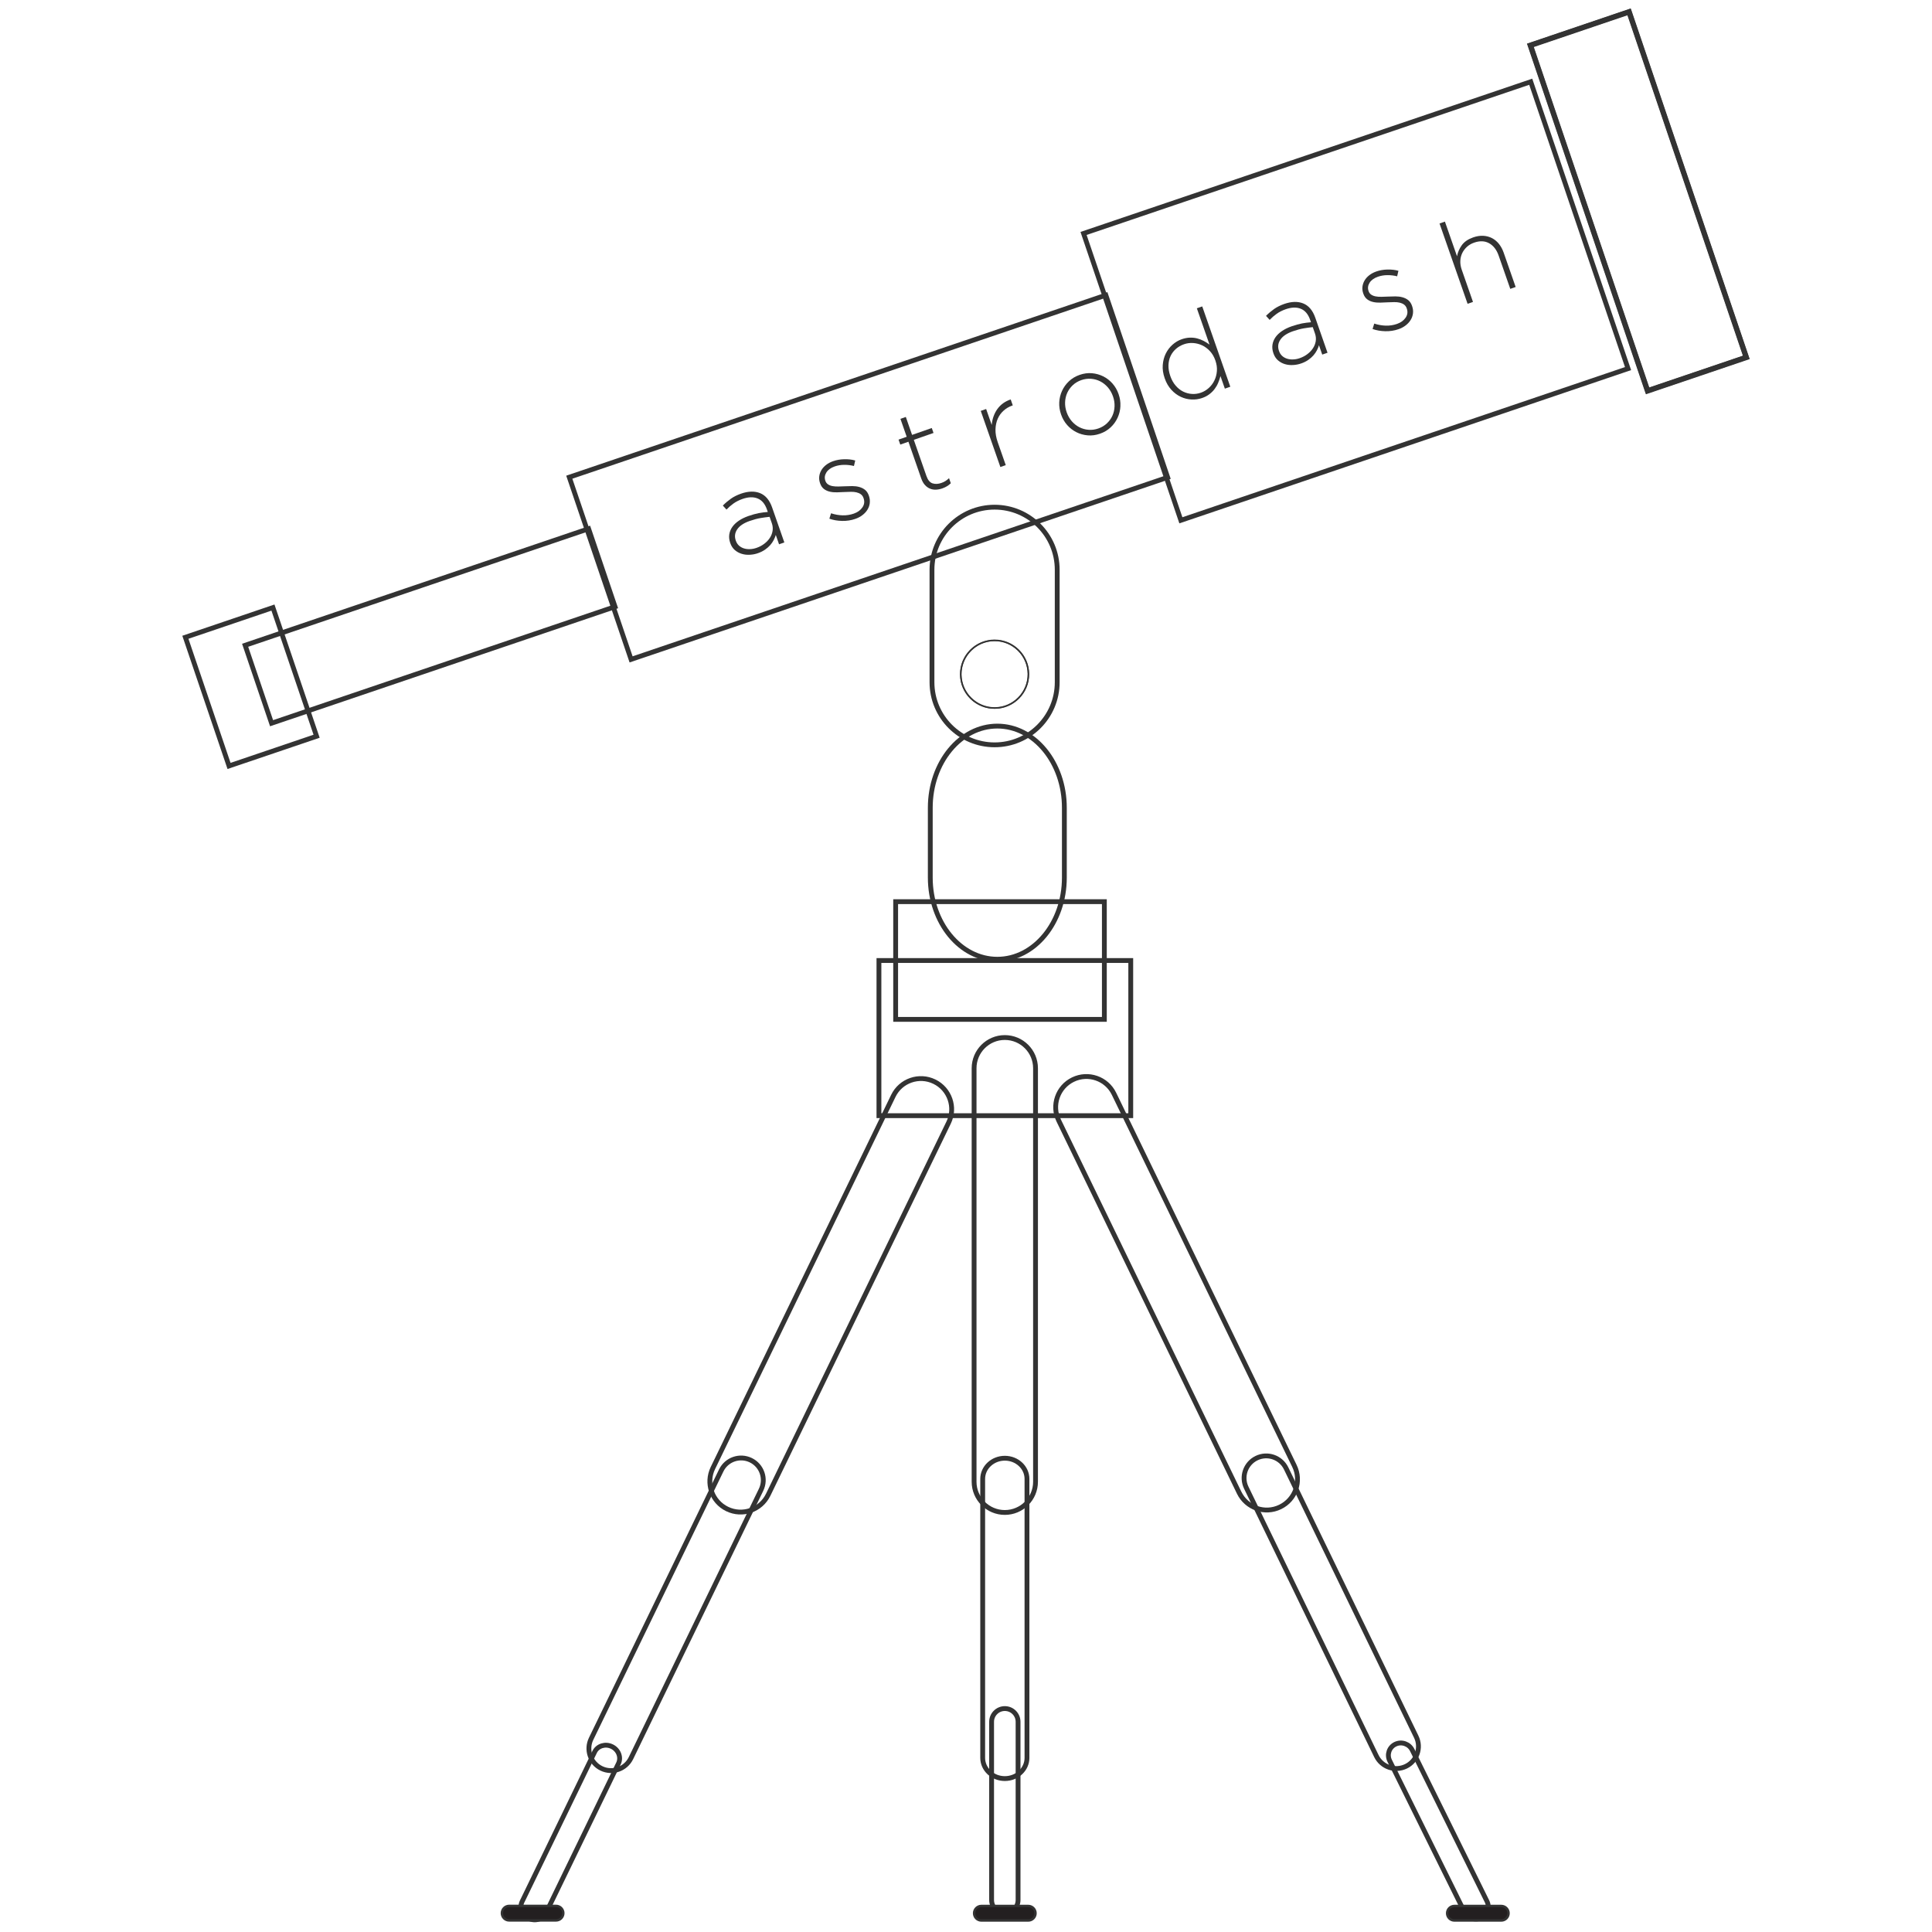 <?xml version="1.0" encoding="UTF-8"?>
<svg id="Layer_1" data-name="Layer 1" xmlns="http://www.w3.org/2000/svg" viewBox="0 0 800 800">
  <defs>
    <style>
      .cls-1 {
        fill: #333;
      }

      .cls-2 {
        fill: #231f20;
      }

      .cls-2, .cls-3, .cls-4 {
        stroke: #333;
        stroke-miterlimit: 10;
      }

      .cls-3 {
        stroke-width: 2px;
      }

      .cls-3, .cls-4 {
        fill: none;
      }

      .cls-4 {
        stroke-width: .5px;
      }
    </style>
  </defs>
  <g>
    <path class="cls-1" d="m322.59,225.38l-1.35-3.87c-.2.69-.49,1.39-.87,2.12-.38.73-.86,1.42-1.44,2.09-.59.67-1.3,1.29-2.13,1.87-.84.58-1.8,1.06-2.89,1.45s-2.23.61-3.39.67c-1.17.07-2.29-.05-3.35-.37-1.06-.31-2.02-.83-2.87-1.55-.85-.73-1.49-1.7-1.91-2.91l-.03-.09c-.42-1.21-.55-2.38-.38-3.5.17-1.12.59-2.15,1.25-3.09.66-.95,1.55-1.8,2.68-2.57,1.13-.77,2.45-1.42,3.97-1.95,1.64-.57,3.08-.97,4.33-1.21,1.25-.23,2.49-.39,3.72-.48l-.35-1c-.82-2.36-2.12-3.89-3.88-4.59-1.76-.71-3.85-.64-6.24.2-1.43.5-2.67,1.13-3.74,1.89-1.06.76-2.03,1.6-2.9,2.52l-1.51-1.67c1.06-1.07,2.18-2.01,3.35-2.84,1.18-.83,2.57-1.52,4.18-2.09,3.01-1.05,5.64-1.12,7.9-.21,2.26.92,3.92,2.89,4.98,5.93l5.06,14.49-2.19.76Zm-3.92-11.37c-1.06.1-2.28.26-3.66.49-1.39.23-2.91.64-4.58,1.22-2.46.86-4.18,2.01-5.16,3.46-.98,1.44-1.18,2.98-.61,4.62l.03.09c.3.85.74,1.53,1.33,2.06.59.52,1.28.9,2.06,1.14.78.24,1.62.33,2.53.29.9-.04,1.8-.22,2.68-.53,1.19-.41,2.25-.98,3.19-1.7.94-.72,1.71-1.53,2.3-2.43.59-.9.96-1.87,1.13-2.91.16-1.04.06-2.09-.31-3.15l-.92-2.63Z"/>
    <path class="cls-1" d="m360.16,208.31c-.12.98-.44,1.89-.96,2.73-.52.85-1.21,1.6-2.08,2.26-.86.66-1.85,1.18-2.98,1.57-1.7.59-3.51.87-5.44.83-1.92-.04-3.68-.35-5.28-.92l.7-2.24c1.62.53,3.21.81,4.8.85,1.58.04,3.12-.19,4.61-.71,1.58-.55,2.77-1.41,3.57-2.58.8-1.16.97-2.43.49-3.79l-.03-.09c-.23-.67-.6-1.18-1.1-1.55-.5-.37-1.11-.63-1.81-.8-.7-.16-1.46-.24-2.28-.22-.81.01-1.67.04-2.58.08-1.04.06-2.09.1-3.15.13-1.06.03-2.06-.05-2.98-.26-.92-.2-1.74-.57-2.46-1.11-.71-.53-1.25-1.32-1.61-2.35l-.03-.09c-.33-.94-.44-1.86-.33-2.77.11-.91.4-1.76.87-2.57s1.12-1.54,1.95-2.19c.83-.65,1.81-1.17,2.93-1.56,1.4-.49,2.91-.76,4.55-.8,1.64-.05,3.17.12,4.6.52l-.53,2.28c-1.31-.33-2.65-.49-4.03-.48s-2.69.22-3.94.66c-1.61.56-2.76,1.4-3.45,2.5-.69,1.11-.83,2.24-.43,3.39l.03.09c.22.64.6,1.13,1.13,1.47.53.34,1.15.58,1.86.7.71.12,1.5.18,2.38.16s1.77-.05,2.68-.09c1.04-.05,2.07-.08,3.09-.08,1.02,0,1.99.12,2.89.37.9.25,1.7.64,2.38,1.18.68.54,1.21,1.33,1.57,2.36l.03.09c.36,1.03.48,2.03.36,3.01Z"/>
    <path class="cls-1" d="m392.13,201.33c-.54.34-1.18.64-1.91.9-.91.32-1.8.49-2.68.53-.88.03-1.7-.11-2.48-.44-.78-.32-1.47-.83-2.09-1.52-.62-.69-1.11-1.58-1.5-2.67l-5.31-15.22-3.37,1.18-.72-2.05,3.37-1.18-2.59-7.43,2.23-.78,2.59,7.43,8.16-2.85.72,2.05-8.16,2.85,5.22,14.96c.58,1.67,1.42,2.68,2.52,3.05,1.1.36,2.33.31,3.7-.17.58-.2,1.1-.45,1.58-.74.48-.29,1-.7,1.57-1.22l.73,2.1c-.51.49-1.04.9-1.59,1.24Z"/>
    <path class="cls-1" d="m419.14,167.94c-1.34.47-2.53,1.16-3.56,2.09-1.04.92-1.85,2.04-2.43,3.35-.58,1.31-.89,2.78-.94,4.42-.04,1.63.26,3.39.92,5.28l3.33,9.52-2.23.78-8.12-23.24,2.23-.78,2.31,6.61c.09-1.19.34-2.35.73-3.48.39-1.12.92-2.15,1.58-3.08.66-.93,1.46-1.74,2.4-2.42.94-.68,1.99-1.21,3.15-1.59l.86,2.46-.23.08Z"/>
    <path class="cls-1" d="m463.94,168.2c-.08,1.67-.47,3.25-1.15,4.75-.69,1.5-1.64,2.83-2.87,3.99-1.23,1.16-2.71,2.05-4.44,2.65-1.73.6-3.43.83-5.1.68-1.67-.15-3.23-.58-4.67-1.31s-2.72-1.71-3.82-2.96c-1.1-1.25-1.94-2.7-2.51-4.34l-.03-.09c-.57-1.64-.82-3.29-.74-4.96.08-1.67.47-3.25,1.15-4.75.69-1.5,1.64-2.83,2.87-3.99,1.23-1.16,2.71-2.05,4.44-2.65,1.73-.6,3.43-.83,5.1-.68,1.67.15,3.23.59,4.67,1.31,1.44.72,2.72,1.71,3.82,2.96,1.1,1.25,1.94,2.7,2.51,4.34l.03.09c.57,1.64.82,3.29.73,4.96Zm-3.1-4.13c-.49-1.39-1.19-2.61-2.1-3.67-.92-1.05-1.97-1.88-3.15-2.49-1.19-.6-2.46-.96-3.81-1.06-1.35-.1-2.7.08-4.05.55-1.37.48-2.56,1.19-3.55,2.13-.99.94-1.75,2-2.28,3.19-.53,1.19-.82,2.47-.87,3.84-.05,1.38.16,2.74.64,4.1l.03.09c.49,1.39,1.19,2.61,2.1,3.67.92,1.05,1.97,1.88,3.15,2.49,1.19.6,2.46.96,3.81,1.06,1.35.1,2.7-.08,4.05-.55,1.37-.48,2.56-1.19,3.55-2.13.99-.94,1.75-2,2.28-3.19.53-1.19.82-2.47.87-3.84.05-1.38-.16-2.74-.64-4.1l-.03-.09Z"/>
    <path class="cls-1" d="m507.18,160.92l-1.81-5.19c-.25.94-.57,1.87-.95,2.78-.38.92-.87,1.77-1.46,2.55-.59.79-1.31,1.51-2.16,2.16-.85.65-1.85,1.18-3,1.58-1.4.49-2.87.7-4.41.62-1.54-.07-3.03-.44-4.45-1.1-1.42-.66-2.73-1.63-3.9-2.91s-2.1-2.85-2.75-4.74l-.03-.09c-.66-1.88-.92-3.69-.79-5.42.13-1.73.54-3.31,1.24-4.73.7-1.42,1.62-2.65,2.78-3.68,1.15-1.03,2.43-1.8,3.83-2.28,1.15-.4,2.27-.62,3.35-.66,1.08-.03,2.1.07,3.05.32.96.25,1.86.6,2.72,1.05.86.45,1.66.96,2.4,1.52l-5.25-15.04,2.23-.78,11.62,33.26-2.23.78Zm-3.94-11.71c-.52-1.49-1.26-2.76-2.22-3.8-.96-1.04-2.04-1.85-3.22-2.4-1.19-.56-2.43-.88-3.75-.97-1.31-.09-2.58.08-3.79.51-1.28.45-2.39,1.09-3.35,1.94-.95.84-1.69,1.83-2.22,2.97-.53,1.14-.81,2.4-.85,3.8-.04,1.4.21,2.87.75,4.42l.03.09c.53,1.52,1.26,2.82,2.18,3.89.92,1.08,1.95,1.9,3.09,2.47,1.14.57,2.35.9,3.62.99s2.52-.09,3.74-.51c1.22-.43,2.31-1.08,3.29-1.97.97-.88,1.75-1.92,2.32-3.11.58-1.19.92-2.48,1.03-3.89.11-1.4-.1-2.85-.62-4.33l-.03-.09Z"/>
    <path class="cls-1" d="m547.51,146.83l-1.35-3.87c-.2.69-.49,1.39-.87,2.12-.38.73-.86,1.42-1.44,2.09-.59.67-1.3,1.29-2.13,1.87-.84.58-1.8,1.06-2.89,1.44s-2.23.61-3.39.67c-1.17.07-2.29-.05-3.35-.36-1.06-.31-2.02-.83-2.87-1.55-.85-.73-1.49-1.7-1.91-2.91l-.03-.09c-.42-1.21-.55-2.38-.38-3.5.17-1.12.59-2.15,1.25-3.09.66-.95,1.55-1.8,2.68-2.57,1.13-.77,2.45-1.42,3.97-1.95,1.64-.57,3.08-.97,4.33-1.21,1.25-.23,2.49-.39,3.72-.48l-.35-1c-.82-2.36-2.12-3.89-3.88-4.59-1.76-.71-3.84-.64-6.24.2-1.43.5-2.67,1.13-3.74,1.89-1.06.76-2.03,1.6-2.9,2.52l-1.51-1.67c1.06-1.07,2.18-2.01,3.35-2.84,1.18-.83,2.57-1.52,4.18-2.09,3.01-1.05,5.64-1.12,7.9-.21,2.26.92,3.92,2.89,4.98,5.93l5.06,14.49-2.19.76Zm-3.92-11.37c-1.06.1-2.28.26-3.66.49-1.39.23-2.91.64-4.58,1.22-2.46.86-4.18,2.01-5.16,3.46-.98,1.44-1.18,2.98-.61,4.62l.03.09c.3.85.74,1.53,1.33,2.06s1.28.9,2.06,1.14c.78.24,1.62.33,2.53.29.91-.04,1.8-.22,2.68-.53,1.18-.41,2.25-.98,3.19-1.7.94-.72,1.71-1.53,2.29-2.43.59-.9.96-1.87,1.13-2.91.16-1.04.06-2.09-.31-3.15l-.92-2.63Z"/>
    <path class="cls-1" d="m585.08,129.76c-.12.98-.44,1.89-.96,2.73-.52.85-1.21,1.6-2.07,2.26-.86.66-1.85,1.18-2.98,1.57-1.7.59-3.51.87-5.44.83-1.92-.04-3.68-.35-5.28-.92l.7-2.24c1.62.53,3.21.81,4.8.85,1.58.04,3.12-.19,4.61-.71,1.58-.55,2.77-1.41,3.57-2.58.8-1.16.97-2.43.49-3.79l-.03-.09c-.23-.67-.6-1.18-1.1-1.55-.5-.37-1.11-.63-1.81-.8-.7-.16-1.46-.24-2.28-.22-.81.01-1.67.04-2.58.08-1.04.06-2.09.1-3.15.13-1.06.03-2.06-.05-2.98-.26-.92-.2-1.74-.57-2.46-1.11s-1.25-1.32-1.61-2.35l-.03-.09c-.33-.94-.44-1.86-.33-2.77.11-.91.4-1.76.87-2.57.47-.81,1.12-1.54,1.95-2.19.83-.65,1.81-1.17,2.93-1.56,1.4-.49,2.91-.76,4.55-.8s3.17.12,4.6.52l-.53,2.28c-1.31-.33-2.65-.49-4.03-.48s-2.69.22-3.94.66c-1.61.56-2.76,1.4-3.45,2.5s-.83,2.24-.43,3.39l.03.09c.22.64.6,1.13,1.13,1.47.53.34,1.15.58,1.86.7.71.13,1.5.18,2.38.16.88-.02,1.77-.05,2.68-.09,1.04-.05,2.07-.08,3.09-.08,1.02,0,1.99.12,2.89.37.9.25,1.7.64,2.38,1.18.68.54,1.21,1.33,1.57,2.36l.03.09c.36,1.03.48,2.03.36,3.01Z"/>
    <path class="cls-1" d="m625.38,119.64l-4.82-13.81c-.84-2.4-2.15-4.1-3.93-5.1-1.78-1-3.85-1.08-6.22-.26-1.15.4-2.15.98-2.97,1.73-.83.75-1.48,1.62-1.96,2.6-.47.98-.74,2.06-.79,3.22-.05,1.16.13,2.35.55,3.56l4.69,13.44-2.23.78-11.62-33.26,2.23-.78,5.01,14.35c.31-1.64.97-3.17,1.98-4.58,1.01-1.41,2.58-2.48,4.7-3.23,1.46-.51,2.85-.73,4.17-.66,1.32.07,2.53.39,3.63.96,1.1.57,2.06,1.37,2.88,2.39.82,1.03,1.47,2.24,1.96,3.63l4.96,14.22-2.23.78Z"/>
  </g>
  <g>
    <g>
      <rect class="cls-3" x="656.82" y="7.84" width="43.17" height="151.08" transform="translate(9.17 222.33) rotate(-18.74)"/>
      <path class="cls-3" d="m682.15,162l-.04-.11-48.57-143.19,41.1-13.94.04.11,48.57,143.19-41.1,13.94Zm-48.3-143.15l48.45,142.85,40.65-13.79L674.5,5.06l-40.65,13.79Z"/>
    </g>
    <rect class="cls-3" x="463.65" y="61.97" width="195.53" height="125.43" transform="translate(-10.3 186.94) rotate(-18.74)"/>
    <rect class="cls-3" x="242.3" y="157.82" width="234.62" height="79.66" transform="translate(-44.43 125.99) rotate(-18.74)"/>
    <rect class="cls-3" x="102.99" y="242.18" width="150.18" height="34.08" transform="translate(-73.83 70.94) rotate(-18.74)"/>
    <rect class="cls-3" x="84.77" y="256.25" width="38.29" height="56.26" transform="translate(-85.84 48.45) rotate(-18.74)"/>
    <path class="cls-3" d="m437.77,282.49c0,14.32-11.61,25.93-25.93,25.93h0c-14.32,0-25.93-11.61-25.93-25.93v-46.55c0-14.32,11.61-25.93,25.93-25.93h0c14.32,0,25.93,11.61,25.93,25.93v46.55Z"/>
    <g>
      <circle class="cls-4" cx="411.84" cy="279.17" r="14.01" transform="translate(-8.02 12.22) rotate(-1.68)"/>
      <path class="cls-4" d="m411.84,293.26c-7.77,0-14.09-6.32-14.09-14.09s6.32-14.09,14.09-14.09,14.09,6.32,14.09,14.09-6.32,14.09-14.09,14.09Zm0-28.01c-7.68,0-13.92,6.25-13.92,13.92s6.25,13.92,13.92,13.92,13.92-6.25,13.92-13.92-6.25-13.92-13.92-13.92Z"/>
    </g>
    <path class="cls-3" d="m440.73,363.38c0,18.68-12.43,33.82-27.76,33.82h0c-15.33,0-27.76-15.14-27.76-33.82v-28.9c0-18.68,12.43-33.82,27.76-33.82h0c15.33,0,27.76,15.14,27.76,33.82v28.9Z"/>
    <rect class="cls-3" x="370.87" y="373.36" width="86.42" height="48.74"/>
    <rect class="cls-3" x="363.95" y="397.73" width="104.27" height="64.25"/>
    <path class="cls-3" d="m428.79,613.56c0,7.02-5.69,12.72-12.72,12.72h0c-7.02,0-12.72-5.69-12.72-12.72v-171.22c0-7.02,5.69-12.72,12.72-12.72h0c7.02,0,12.72,5.69,12.72,12.72v171.22Z"/>
    <path class="cls-3" d="m425.25,727.89c0,4.74-4.11,8.58-9.17,8.58h0c-5.06,0-9.17-3.84-9.17-8.58v-115.49c0-4.74,4.11-8.58,9.17-8.58h0c5.06,0,9.17,3.84,9.17,8.58v115.49Z"/>
    <path class="cls-3" d="m421.56,786.75c0,3.03-2.45,5.48-5.48,5.48h0c-3.03,0-5.48-2.45-5.48-5.48v-73.79c0-3.03,2.45-5.48,5.48-5.48h0c3.03,0,5.48,2.45,5.48,5.48v73.79Z"/>
    <path class="cls-3" d="m318.09,618.95c-3.06,6.32-10.67,8.96-16.99,5.89h0c-6.32-3.06-8.96-10.67-5.89-16.99l74.7-154.07c3.06-6.32,10.67-8.96,16.99-5.89h0c6.32,3.06,8.96,10.67,5.89,16.99l-74.7,154.07Z"/>
    <path class="cls-3" d="m261.27,728c-2.21,4.56-7.69,6.46-12.25,4.25h0c-4.56-2.21-6.46-7.7-4.25-12.25l53.87-111.11c2.21-4.56,7.69-6.46,12.25-4.25h0c4.56,2.21,6.46,7.69,4.25,12.25l-53.87,111.11Z"/>
    <path class="cls-3" d="m226.06,792.16c-1.23,2.54-4.44,3.53-7.16,2.21h0c-2.72-1.32-3.93-4.45-2.7-6.99l30.03-61.94c1.23-2.54,4.44-3.53,7.16-2.21h0c2.72,1.32,3.93,4.45,2.7,6.99l-30.03,61.94Z"/>
    <path class="cls-3" d="m513.11,618.1c3.06,6.32,10.67,8.96,16.99,5.89h0c6.32-3.06,8.96-10.67,5.89-16.99l-74.7-154.07c-3.06-6.32-10.67-8.96-16.99-5.89h0c-6.32,3.06-8.96,10.67-5.89,16.99l74.7,154.07Z"/>
    <path class="cls-3" d="m569.93,727.14c2.21,4.56,7.69,6.46,12.25,4.25h0c4.56-2.21,6.46-7.7,4.25-12.25l-53.87-111.11c-2.21-4.56-7.69-6.46-12.25-4.25h0c-4.56,2.21-6.46,7.69-4.25,12.25l53.87,111.11Z"/>
    <path class="cls-3" d="m606.38,791.69c1.27,2.57,4.39,3.65,6.96,2.43h0c2.58-1.23,3.64-4.3,2.37-6.87l-30.94-62.59c-1.27-2.57-4.39-3.65-6.96-2.43h0c-2.58,1.22-3.64,4.3-2.37,6.87l30.94,62.59Z"/>
    <path class="cls-2" d="m428.79,792.23c0,1.66-1.35,3.01-3.01,3.01h-19.42c-1.66,0-3.01-1.35-3.01-3.01h0c0-1.66,1.35-3.01,3.01-3.01h19.42c1.66,0,3.01,1.35,3.01,3.01h0Z"/>
    <path class="cls-2" d="m233.26,792.2c0,1.66-1.35,3.01-3.01,3.01h-19.42c-1.66,0-3.01-1.35-3.01-3.01h0c0-1.66,1.35-3.01,3.01-3.01h19.42c1.66,0,3.01,1.35,3.01,3.01h0Z"/>
    <path class="cls-2" d="m624.66,792.23c0,1.66-1.35,3.01-3.01,3.01h-19.42c-1.66,0-3.01-1.35-3.01-3.01h0c0-1.66,1.35-3.01,3.01-3.01h19.42c1.66,0,3.01,1.35,3.01,3.01h0Z"/>
  </g>
</svg>